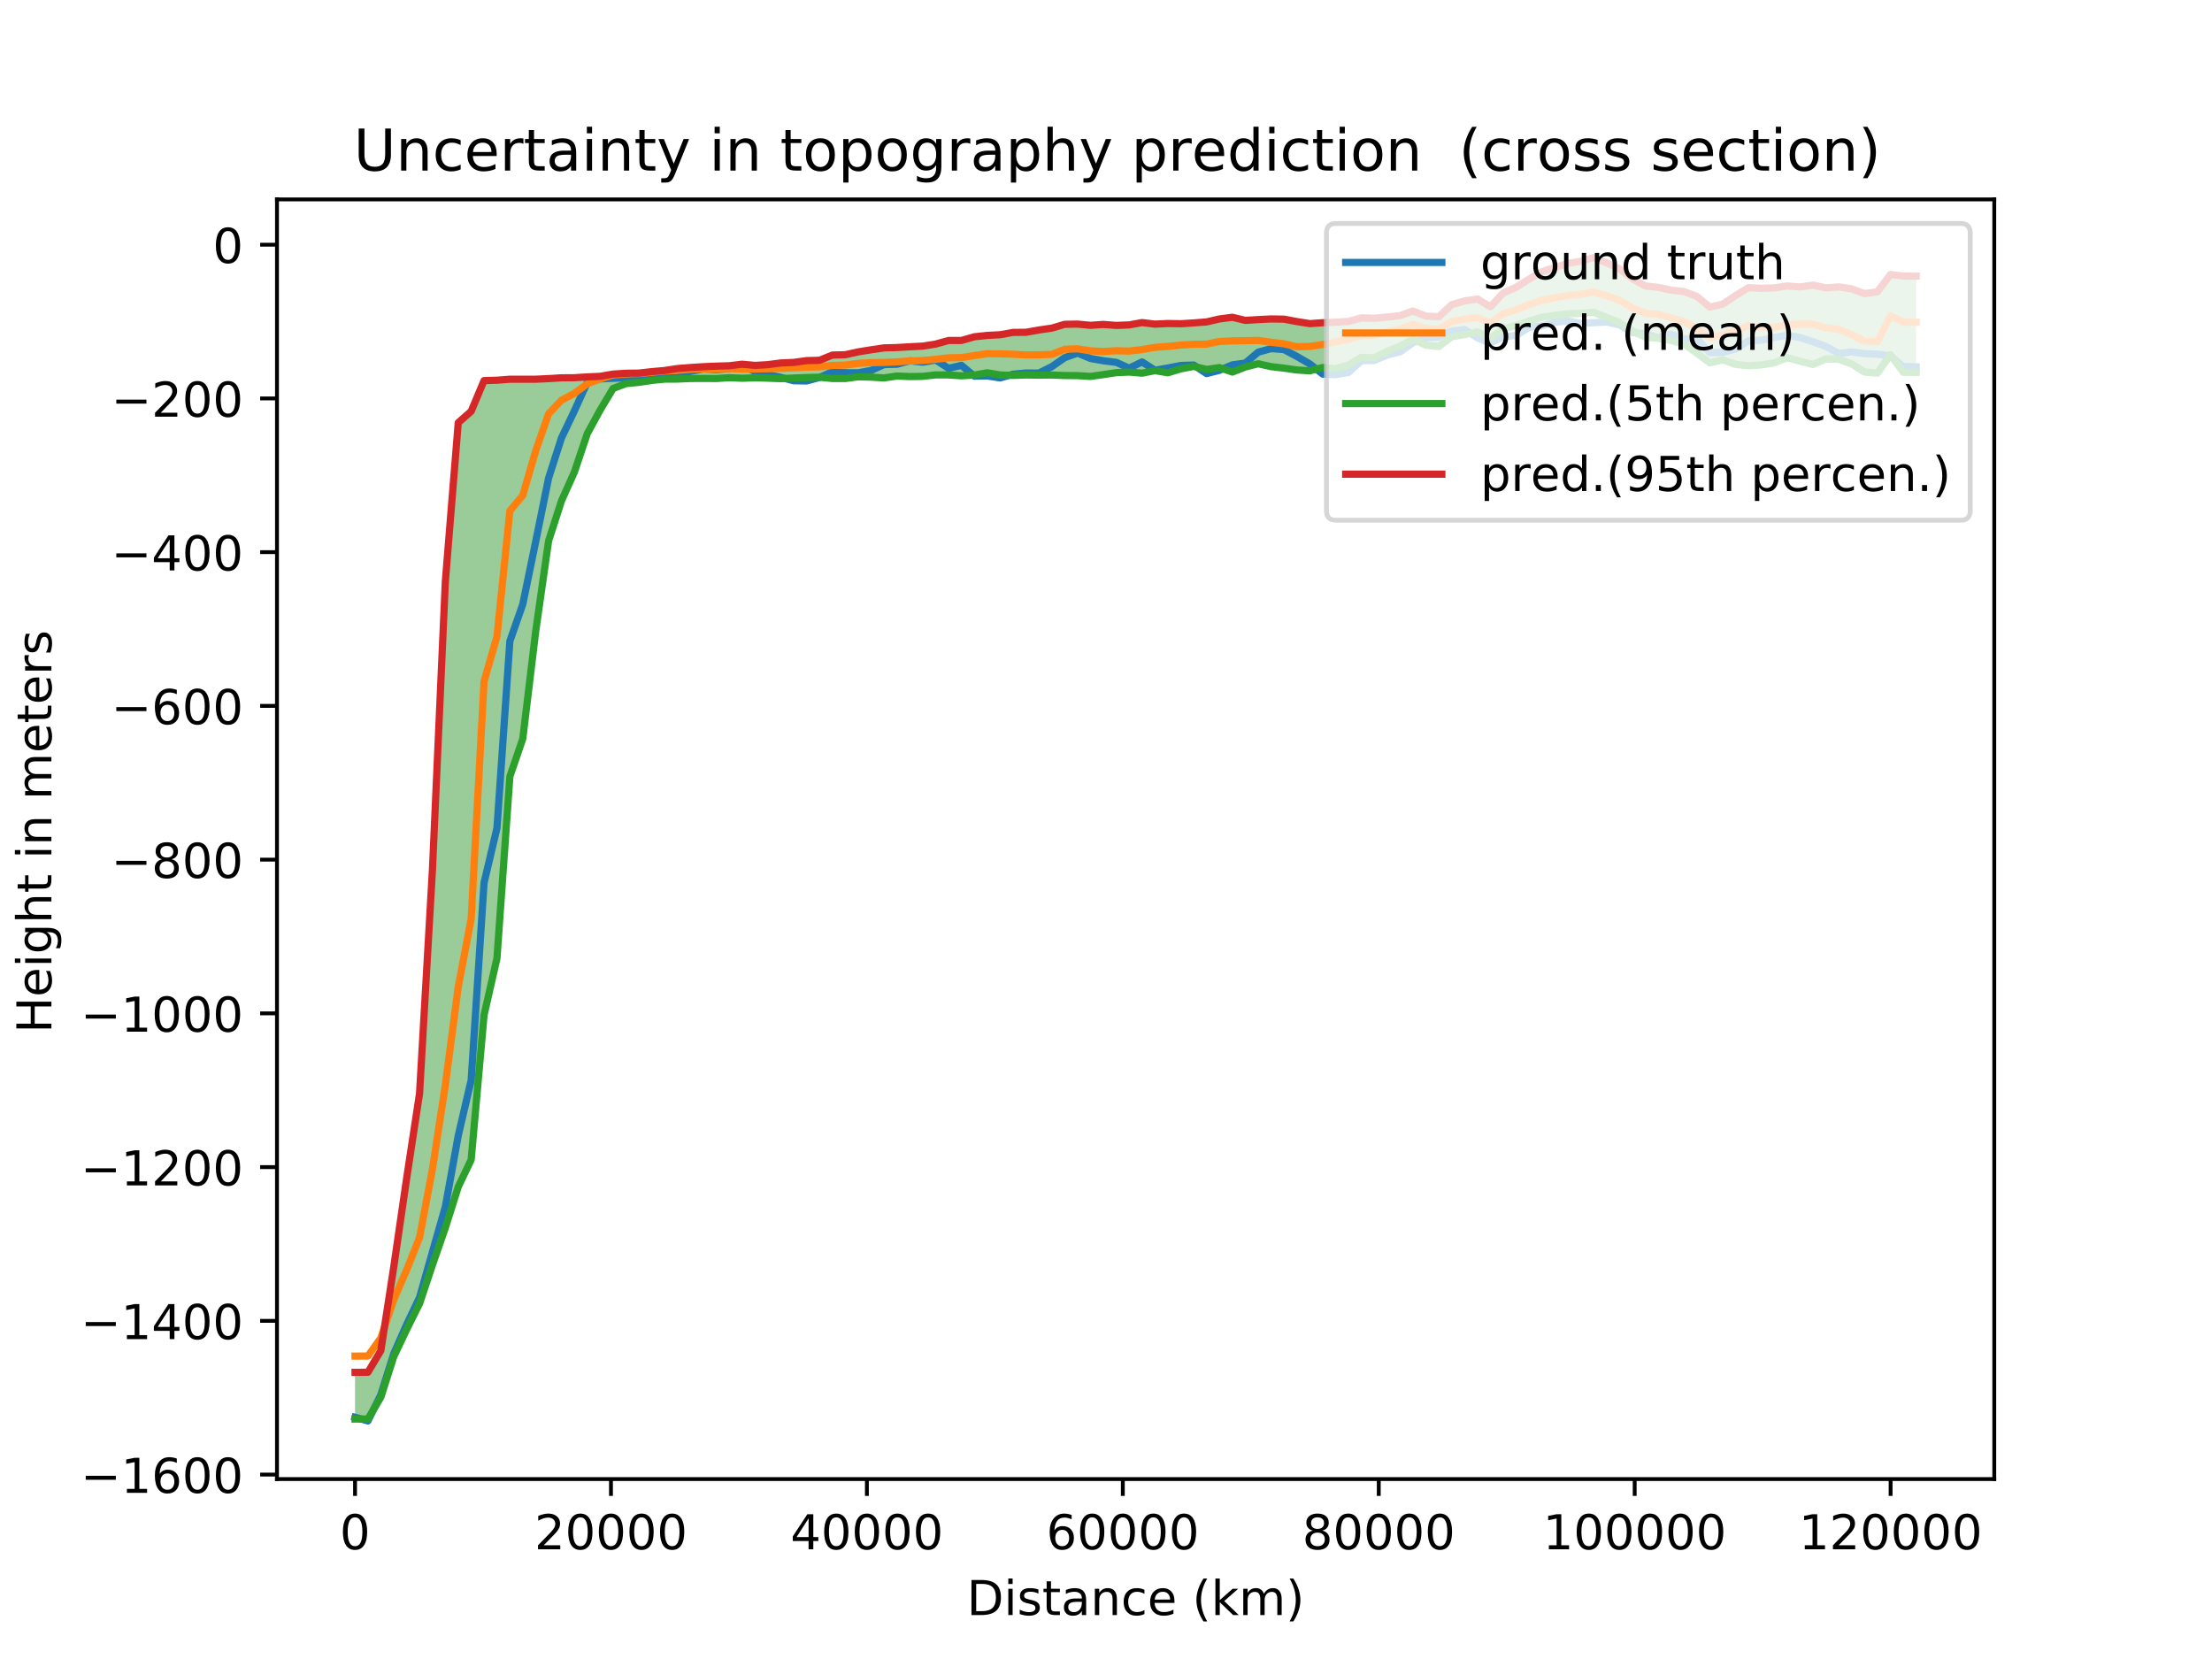 <?xml version="1.0" encoding="utf-8" standalone="no"?>
<!DOCTYPE svg PUBLIC "-//W3C//DTD SVG 1.1//EN"
  "http://www.w3.org/Graphics/SVG/1.1/DTD/svg11.dtd">
<!-- Created with matplotlib (http://matplotlib.org/) -->
<svg height="345pt" version="1.1" viewBox="0 0 460 345" width="460pt" xmlns="http://www.w3.org/2000/svg" xmlns:xlink="http://www.w3.org/1999/xlink">
 <defs>
  <style type="text/css">
*{stroke-linecap:butt;stroke-linejoin:round;}
  </style>
 </defs>
 <g id="figure_1">
  <g id="patch_1">
   <path d="M 0 345.6 
L 460.8 345.6 
L 460.8 0 
L 0 0 
z
" style="fill:#ffffff;"/>
  </g>
  <g id="axes_1">
   <g id="patch_2">
    <path d="M 57.6 307.584 
L 414.72 307.584 
L 414.72 41.472 
L 57.6 41.472 
z
" style="fill:#ffffff;"/>
   </g>
   <g id="PolyCollection_1">
    <path clip-path="url(#p3ffe3a1dcc)" d="M 73.833 285.386 
L 73.833 295.101 
L 76.516 295.085 
L 79.199 290.55 
L 81.882 282.13 
L 84.565 276.468 
L 87.248 271.09 
L 89.931 263.043 
L 92.614 255.319 
L 95.297 246.805 
L 97.981 241.181 
L 100.664 211.095 
L 103.347 199.292 
L 106.03 161.475 
L 108.713 153.635 
L 111.396 131.339 
L 114.079 112.502 
L 116.762 104.163 
L 119.445 98.169 
L 122.128 90.183 
L 124.812 85.263 
L 127.495 80.787 
L 130.178 79.773 
L 132.861 79.513 
L 135.544 79.113 
L 138.227 78.844 
L 140.91 78.829 
L 143.593 78.712 
L 146.276 78.695 
L 148.959 78.716 
L 151.642 78.545 
L 154.326 78.658 
L 157.009 78.568 
L 159.692 78.642 
L 162.375 78.745 
L 165.058 78.609 
L 167.741 78.509 
L 170.424 78.446 
L 173.107 78.717 
L 175.79 78.716 
L 178.473 78.357 
L 181.157 78.429 
L 183.84 78.594 
L 186.523 78.196 
L 189.206 78.313 
L 191.889 78.265 
L 194.572 77.965 
L 197.255 77.97 
L 199.938 78.154 
L 202.621 77.997 
L 205.304 77.523 
L 207.987 77.978 
L 210.671 78.07 
L 213.354 77.979 
L 216.037 78.013 
L 218.72 77.989 
L 221.403 78.092 
L 224.086 78.115 
L 226.769 78.278 
L 229.452 77.903 
L 232.135 77.493 
L 234.818 77.376 
L 237.502 77.601 
L 240.185 77.08 
L 242.868 77.524 
L 245.551 76.707 
L 248.234 76.2 
L 250.917 76.822 
L 253.6 76.446 
L 256.283 77.373 
L 258.966 76.321 
L 261.649 75.646 
L 264.333 76.25 
L 267.016 76.556 
L 269.699 76.943 
L 272.382 77.114 
L 275.065 76.421 
L 277.748 76.674 
L 280.431 75.922 
L 283.114 74.314 
L 285.797 74.42 
L 288.48 73.046 
L 291.163 71.998 
L 293.847 70.517 
L 296.53 71.795 
L 299.213 72.065 
L 301.896 70.035 
L 304.579 69.583 
L 307.262 69.027 
L 309.945 70.289 
L 312.628 68.436 
L 315.311 67.672 
L 317.994 66.781 
L 320.678 65.982 
L 323.361 65.586 
L 326.044 65.247 
L 328.727 65.185 
L 331.41 64.934 
L 334.093 66.018 
L 336.776 67.086 
L 339.459 68.822 
L 342.142 70.097 
L 344.825 70.343 
L 347.508 70.821 
L 350.192 71.549 
L 352.875 73.431 
L 355.558 75.464 
L 358.241 74.83 
L 360.924 75.775 
L 363.607 76.06 
L 366.29 75.889 
L 368.973 75.457 
L 371.656 74.387 
L 374.339 75.112 
L 377.023 75.79 
L 379.706 74.653 
L 382.389 74.705 
L 385.072 75.696 
L 387.755 77.374 
L 390.438 77.58 
L 393.121 73.766 
L 395.804 77.412 
L 398.487 77.428 
L 398.487 57.418 
L 398.487 57.418 
L 395.804 57.402 
L 393.121 57.078 
L 390.438 60.684 
L 387.755 61.059 
L 385.072 60.072 
L 382.389 59.657 
L 379.706 59.868 
L 377.023 59.282 
L 374.339 59.675 
L 371.656 59.468 
L 368.973 59.87 
L 366.29 59.958 
L 363.607 59.815 
L 360.924 61.463 
L 358.241 63.245 
L 355.558 63.852 
L 352.875 61.638 
L 350.192 60.631 
L 347.508 60.326 
L 344.825 59.751 
L 342.142 59.456 
L 339.459 57.956 
L 336.776 55.906 
L 334.093 54.639 
L 331.41 53.568 
L 328.727 54.324 
L 326.044 54.778 
L 323.361 55.61 
L 320.678 56.496 
L 317.994 58.038 
L 315.311 59.734 
L 312.628 60.894 
L 309.945 63.802 
L 307.262 62.179 
L 304.579 62.58 
L 301.896 63.352 
L 299.213 65.858 
L 296.53 65.733 
L 293.847 64.672 
L 291.163 65.63 
L 288.48 65.93 
L 285.797 66.182 
L 283.114 66.103 
L 280.431 66.842 
L 277.748 67.005 
L 275.065 67.114 
L 272.382 67.302 
L 269.699 66.874 
L 267.016 66.37 
L 264.333 66.329 
L 261.649 66.461 
L 258.966 66.625 
L 256.283 65.977 
L 253.6 66.327 
L 250.917 66.946 
L 248.234 67.154 
L 245.551 67.324 
L 242.868 67.274 
L 240.185 67.405 
L 237.502 67.083 
L 234.818 67.568 
L 232.135 67.674 
L 229.452 67.47 
L 226.769 67.653 
L 224.086 67.398 
L 221.403 67.444 
L 218.72 68.239 
L 216.037 68.627 
L 213.354 69.104 
L 210.671 69.126 
L 207.987 69.61 
L 205.304 69.752 
L 202.621 70.034 
L 199.938 70.804 
L 197.255 70.806 
L 194.572 71.553 
L 191.889 71.974 
L 189.206 72.116 
L 186.523 72.276 
L 183.84 72.346 
L 181.157 72.743 
L 178.473 73.174 
L 175.79 73.768 
L 173.107 73.836 
L 170.424 74.922 
L 167.741 74.992 
L 165.058 75.367 
L 162.375 75.48 
L 159.692 75.831 
L 157.009 75.989 
L 154.326 75.739 
L 151.642 76.062 
L 148.959 76.139 
L 146.276 76.254 
L 143.593 76.427 
L 140.91 76.635 
L 138.227 77.048 
L 135.544 77.286 
L 132.861 77.589 
L 130.178 77.62 
L 127.495 77.793 
L 124.812 78.255 
L 122.128 78.38 
L 119.445 78.549 
L 116.762 78.568 
L 114.079 78.734 
L 111.396 78.86 
L 108.713 78.861 
L 106.03 78.861 
L 103.347 79.069 
L 100.664 79.146 
L 97.981 85.539 
L 95.297 87.898 
L 92.614 120.926 
L 89.931 180.829 
L 87.248 227.404 
L 84.565 245.032 
L 81.882 263.471 
L 79.199 280.865 
L 76.516 285.37 
L 73.833 285.386 
z
" style="fill:#008000;fill-opacity:0.4;"/>
   </g>
   <g id="matplotlib.axis_1">
    <g id="xtick_1">
     <g id="line2d_1">
      <defs>
       <path d="M 0 0 
L 0 3.5 
" id="m12f80e3ce2" style="stroke:#000000;stroke-width:0.8;"/>
      </defs>
      <g>
       <use style="stroke:#000000;stroke-width:0.8;" x="73.833" xlink:href="#m12f80e3ce2" y="307.584"/>
      </g>
     </g>
     <g id="text_1">
      <!-- 0 -->
      <defs>
       <path d="M 31.781 66.406 
Q 24.172 66.406 20.328 58.906 
Q 16.5 51.422 16.5 36.375 
Q 16.5 21.391 20.328 13.891 
Q 24.172 6.391 31.781 6.391 
Q 39.453 6.391 43.281 13.891 
Q 47.125 21.391 47.125 36.375 
Q 47.125 51.422 43.281 58.906 
Q 39.453 66.406 31.781 66.406 
z
M 31.781 74.219 
Q 44.047 74.219 50.516 64.516 
Q 56.984 54.828 56.984 36.375 
Q 56.984 17.969 50.516 8.266 
Q 44.047 -1.422 31.781 -1.422 
Q 19.531 -1.422 13.062 8.266 
Q 6.594 17.969 6.594 36.375 
Q 6.594 54.828 13.062 64.516 
Q 19.531 74.219 31.781 74.219 
z
" id="DejaVuSans-30"/>
      </defs>
      <g transform="translate(70.651 322.182)scale(0.1 -0.1)">
       <use xlink:href="#DejaVuSans-30"/>
      </g>
     </g>
    </g>
    <g id="xtick_2">
     <g id="line2d_2">
      <g>
       <use style="stroke:#000000;stroke-width:0.8;" x="127.055" xlink:href="#m12f80e3ce2" y="307.584"/>
      </g>
     </g>
     <g id="text_2">
      <!-- 20000 -->
      <defs>
       <path d="M 19.188 8.297 
L 53.609 8.297 
L 53.609 0 
L 7.328 0 
L 7.328 8.297 
Q 12.938 14.109 22.625 23.891 
Q 32.328 33.688 34.812 36.531 
Q 39.547 41.844 41.422 45.531 
Q 43.312 49.219 43.312 52.781 
Q 43.312 58.594 39.234 62.25 
Q 35.156 65.922 28.609 65.922 
Q 23.969 65.922 18.812 64.312 
Q 13.672 62.703 7.812 59.422 
L 7.812 69.391 
Q 13.766 71.781 18.938 73 
Q 24.125 74.219 28.422 74.219 
Q 39.75 74.219 46.484 68.547 
Q 53.219 62.891 53.219 53.422 
Q 53.219 48.922 51.531 44.891 
Q 49.859 40.875 45.406 35.406 
Q 44.188 33.984 37.641 27.219 
Q 31.109 20.453 19.188 8.297 
z
" id="DejaVuSans-32"/>
      </defs>
      <g transform="translate(111.149 322.182)scale(0.1 -0.1)">
       <use xlink:href="#DejaVuSans-32"/>
       <use x="63.623" xlink:href="#DejaVuSans-30"/>
       <use x="127.246" xlink:href="#DejaVuSans-30"/>
       <use x="190.869" xlink:href="#DejaVuSans-30"/>
       <use x="254.492" xlink:href="#DejaVuSans-30"/>
      </g>
     </g>
    </g>
    <g id="xtick_3">
     <g id="line2d_3">
      <g>
       <use style="stroke:#000000;stroke-width:0.8;" x="180.277" xlink:href="#m12f80e3ce2" y="307.584"/>
      </g>
     </g>
     <g id="text_3">
      <!-- 40000 -->
      <defs>
       <path d="M 37.797 64.312 
L 12.891 25.391 
L 37.797 25.391 
z
M 35.203 72.906 
L 47.609 72.906 
L 47.609 25.391 
L 58.016 25.391 
L 58.016 17.188 
L 47.609 17.188 
L 47.609 0 
L 37.797 0 
L 37.797 17.188 
L 4.891 17.188 
L 4.891 26.703 
z
" id="DejaVuSans-34"/>
      </defs>
      <g transform="translate(164.371 322.182)scale(0.1 -0.1)">
       <use xlink:href="#DejaVuSans-34"/>
       <use x="63.623" xlink:href="#DejaVuSans-30"/>
       <use x="127.246" xlink:href="#DejaVuSans-30"/>
       <use x="190.869" xlink:href="#DejaVuSans-30"/>
       <use x="254.492" xlink:href="#DejaVuSans-30"/>
      </g>
     </g>
    </g>
    <g id="xtick_4">
     <g id="line2d_4">
      <g>
       <use style="stroke:#000000;stroke-width:0.8;" x="233.499" xlink:href="#m12f80e3ce2" y="307.584"/>
      </g>
     </g>
     <g id="text_4">
      <!-- 60000 -->
      <defs>
       <path d="M 33.016 40.375 
Q 26.375 40.375 22.484 35.828 
Q 18.609 31.297 18.609 23.391 
Q 18.609 15.531 22.484 10.953 
Q 26.375 6.391 33.016 6.391 
Q 39.656 6.391 43.531 10.953 
Q 47.406 15.531 47.406 23.391 
Q 47.406 31.297 43.531 35.828 
Q 39.656 40.375 33.016 40.375 
z
M 52.594 71.297 
L 52.594 62.312 
Q 48.875 64.062 45.094 64.984 
Q 41.312 65.922 37.594 65.922 
Q 27.828 65.922 22.672 59.328 
Q 17.531 52.734 16.797 39.406 
Q 19.672 43.656 24.016 45.922 
Q 28.375 48.188 33.594 48.188 
Q 44.578 48.188 50.953 41.516 
Q 57.328 34.859 57.328 23.391 
Q 57.328 12.156 50.688 5.359 
Q 44.047 -1.422 33.016 -1.422 
Q 20.359 -1.422 13.672 8.266 
Q 6.984 17.969 6.984 36.375 
Q 6.984 53.656 15.188 63.938 
Q 23.391 74.219 37.203 74.219 
Q 40.922 74.219 44.703 73.484 
Q 48.484 72.75 52.594 71.297 
z
" id="DejaVuSans-36"/>
      </defs>
      <g transform="translate(217.593 322.182)scale(0.1 -0.1)">
       <use xlink:href="#DejaVuSans-36"/>
       <use x="63.623" xlink:href="#DejaVuSans-30"/>
       <use x="127.246" xlink:href="#DejaVuSans-30"/>
       <use x="190.869" xlink:href="#DejaVuSans-30"/>
       <use x="254.492" xlink:href="#DejaVuSans-30"/>
      </g>
     </g>
    </g>
    <g id="xtick_5">
     <g id="line2d_5">
      <g>
       <use style="stroke:#000000;stroke-width:0.8;" x="286.721" xlink:href="#m12f80e3ce2" y="307.584"/>
      </g>
     </g>
     <g id="text_5">
      <!-- 80000 -->
      <defs>
       <path d="M 31.781 34.625 
Q 24.75 34.625 20.719 30.859 
Q 16.703 27.094 16.703 20.516 
Q 16.703 13.922 20.719 10.156 
Q 24.75 6.391 31.781 6.391 
Q 38.812 6.391 42.859 10.172 
Q 46.922 13.969 46.922 20.516 
Q 46.922 27.094 42.891 30.859 
Q 38.875 34.625 31.781 34.625 
z
M 21.922 38.812 
Q 15.578 40.375 12.031 44.719 
Q 8.5 49.078 8.5 55.328 
Q 8.5 64.062 14.719 69.141 
Q 20.953 74.219 31.781 74.219 
Q 42.672 74.219 48.875 69.141 
Q 55.078 64.062 55.078 55.328 
Q 55.078 49.078 51.531 44.719 
Q 48 40.375 41.703 38.812 
Q 48.828 37.156 52.797 32.312 
Q 56.781 27.484 56.781 20.516 
Q 56.781 9.906 50.312 4.234 
Q 43.844 -1.422 31.781 -1.422 
Q 19.734 -1.422 13.25 4.234 
Q 6.781 9.906 6.781 20.516 
Q 6.781 27.484 10.781 32.312 
Q 14.797 37.156 21.922 38.812 
z
M 18.312 54.391 
Q 18.312 48.734 21.844 45.562 
Q 25.391 42.391 31.781 42.391 
Q 38.141 42.391 41.719 45.562 
Q 45.312 48.734 45.312 54.391 
Q 45.312 60.062 41.719 63.234 
Q 38.141 66.406 31.781 66.406 
Q 25.391 66.406 21.844 63.234 
Q 18.312 60.062 18.312 54.391 
z
" id="DejaVuSans-38"/>
      </defs>
      <g transform="translate(270.815 322.182)scale(0.1 -0.1)">
       <use xlink:href="#DejaVuSans-38"/>
       <use x="63.623" xlink:href="#DejaVuSans-30"/>
       <use x="127.246" xlink:href="#DejaVuSans-30"/>
       <use x="190.869" xlink:href="#DejaVuSans-30"/>
       <use x="254.492" xlink:href="#DejaVuSans-30"/>
      </g>
     </g>
    </g>
    <g id="xtick_6">
     <g id="line2d_6">
      <g>
       <use style="stroke:#000000;stroke-width:0.8;" x="339.943" xlink:href="#m12f80e3ce2" y="307.584"/>
      </g>
     </g>
     <g id="text_6">
      <!-- 100000 -->
      <defs>
       <path d="M 12.406 8.297 
L 28.516 8.297 
L 28.516 63.922 
L 10.984 60.406 
L 10.984 69.391 
L 28.422 72.906 
L 38.281 72.906 
L 38.281 8.297 
L 54.391 8.297 
L 54.391 0 
L 12.406 0 
z
" id="DejaVuSans-31"/>
      </defs>
      <g transform="translate(320.856 322.182)scale(0.1 -0.1)">
       <use xlink:href="#DejaVuSans-31"/>
       <use x="63.623" xlink:href="#DejaVuSans-30"/>
       <use x="127.246" xlink:href="#DejaVuSans-30"/>
       <use x="190.869" xlink:href="#DejaVuSans-30"/>
       <use x="254.492" xlink:href="#DejaVuSans-30"/>
       <use x="318.115" xlink:href="#DejaVuSans-30"/>
      </g>
     </g>
    </g>
    <g id="xtick_7">
     <g id="line2d_7">
      <g>
       <use style="stroke:#000000;stroke-width:0.8;" x="393.165" xlink:href="#m12f80e3ce2" y="307.584"/>
      </g>
     </g>
     <g id="text_7">
      <!-- 120000 -->
      <g transform="translate(374.078 322.182)scale(0.1 -0.1)">
       <use xlink:href="#DejaVuSans-31"/>
       <use x="63.623" xlink:href="#DejaVuSans-32"/>
       <use x="127.246" xlink:href="#DejaVuSans-30"/>
       <use x="190.869" xlink:href="#DejaVuSans-30"/>
       <use x="254.492" xlink:href="#DejaVuSans-30"/>
       <use x="318.115" xlink:href="#DejaVuSans-30"/>
      </g>
     </g>
    </g>
    <g id="text_8">
     <!--  Distance (km)  -->
     <defs>
      <path id="DejaVuSans-20"/>
      <path d="M 19.672 64.797 
L 19.672 8.109 
L 31.594 8.109 
Q 46.688 8.109 53.688 14.938 
Q 60.688 21.781 60.688 36.531 
Q 60.688 51.172 53.688 57.984 
Q 46.688 64.797 31.594 64.797 
z
M 9.812 72.906 
L 30.078 72.906 
Q 51.266 72.906 61.172 64.094 
Q 71.094 55.281 71.094 36.531 
Q 71.094 17.672 61.125 8.828 
Q 51.172 0 30.078 0 
L 9.812 0 
z
" id="DejaVuSans-44"/>
      <path d="M 9.422 54.688 
L 18.406 54.688 
L 18.406 0 
L 9.422 0 
z
M 9.422 75.984 
L 18.406 75.984 
L 18.406 64.594 
L 9.422 64.594 
z
" id="DejaVuSans-69"/>
      <path d="M 44.281 53.078 
L 44.281 44.578 
Q 40.484 46.531 36.375 47.5 
Q 32.281 48.484 27.875 48.484 
Q 21.188 48.484 17.844 46.438 
Q 14.5 44.391 14.5 40.281 
Q 14.5 37.156 16.891 35.375 
Q 19.281 33.594 26.516 31.984 
L 29.594 31.297 
Q 39.156 29.25 43.188 25.516 
Q 47.219 21.781 47.219 15.094 
Q 47.219 7.469 41.188 3.016 
Q 35.156 -1.422 24.609 -1.422 
Q 20.219 -1.422 15.453 -0.562 
Q 10.688 0.297 5.422 2 
L 5.422 11.281 
Q 10.406 8.688 15.234 7.391 
Q 20.062 6.109 24.812 6.109 
Q 31.156 6.109 34.562 8.281 
Q 37.984 10.453 37.984 14.406 
Q 37.984 18.062 35.516 20.016 
Q 33.062 21.969 24.703 23.781 
L 21.578 24.516 
Q 13.234 26.266 9.516 29.906 
Q 5.812 33.547 5.812 39.891 
Q 5.812 47.609 11.281 51.797 
Q 16.75 56 26.812 56 
Q 31.781 56 36.172 55.266 
Q 40.578 54.547 44.281 53.078 
z
" id="DejaVuSans-73"/>
      <path d="M 18.312 70.219 
L 18.312 54.688 
L 36.812 54.688 
L 36.812 47.703 
L 18.312 47.703 
L 18.312 18.016 
Q 18.312 11.328 20.141 9.422 
Q 21.969 7.516 27.594 7.516 
L 36.812 7.516 
L 36.812 0 
L 27.594 0 
Q 17.188 0 13.234 3.875 
Q 9.281 7.766 9.281 18.016 
L 9.281 47.703 
L 2.688 47.703 
L 2.688 54.688 
L 9.281 54.688 
L 9.281 70.219 
z
" id="DejaVuSans-74"/>
      <path d="M 34.281 27.484 
Q 23.391 27.484 19.188 25 
Q 14.984 22.516 14.984 16.5 
Q 14.984 11.719 18.141 8.906 
Q 21.297 6.109 26.703 6.109 
Q 34.188 6.109 38.703 11.406 
Q 43.219 16.703 43.219 25.484 
L 43.219 27.484 
z
M 52.203 31.203 
L 52.203 0 
L 43.219 0 
L 43.219 8.297 
Q 40.141 3.328 35.547 0.953 
Q 30.953 -1.422 24.312 -1.422 
Q 15.922 -1.422 10.953 3.297 
Q 6 8.016 6 15.922 
Q 6 25.141 12.172 29.828 
Q 18.359 34.516 30.609 34.516 
L 43.219 34.516 
L 43.219 35.406 
Q 43.219 41.609 39.141 45 
Q 35.062 48.391 27.688 48.391 
Q 23 48.391 18.547 47.266 
Q 14.109 46.141 10.016 43.891 
L 10.016 52.203 
Q 14.938 54.109 19.578 55.047 
Q 24.219 56 28.609 56 
Q 40.484 56 46.344 49.844 
Q 52.203 43.703 52.203 31.203 
z
" id="DejaVuSans-61"/>
      <path d="M 54.891 33.016 
L 54.891 0 
L 45.906 0 
L 45.906 32.719 
Q 45.906 40.484 42.875 44.328 
Q 39.844 48.188 33.797 48.188 
Q 26.516 48.188 22.312 43.547 
Q 18.109 38.922 18.109 30.906 
L 18.109 0 
L 9.078 0 
L 9.078 54.688 
L 18.109 54.688 
L 18.109 46.188 
Q 21.344 51.125 25.703 53.562 
Q 30.078 56 35.797 56 
Q 45.219 56 50.047 50.172 
Q 54.891 44.344 54.891 33.016 
z
" id="DejaVuSans-6e"/>
      <path d="M 48.781 52.594 
L 48.781 44.188 
Q 44.969 46.297 41.141 47.344 
Q 37.312 48.391 33.406 48.391 
Q 24.656 48.391 19.812 42.844 
Q 14.984 37.312 14.984 27.297 
Q 14.984 17.281 19.812 11.734 
Q 24.656 6.203 33.406 6.203 
Q 37.312 6.203 41.141 7.25 
Q 44.969 8.297 48.781 10.406 
L 48.781 2.094 
Q 45.016 0.344 40.984 -0.531 
Q 36.969 -1.422 32.422 -1.422 
Q 20.062 -1.422 12.781 6.344 
Q 5.516 14.109 5.516 27.297 
Q 5.516 40.672 12.859 48.328 
Q 20.219 56 33.016 56 
Q 37.156 56 41.109 55.141 
Q 45.062 54.297 48.781 52.594 
z
" id="DejaVuSans-63"/>
      <path d="M 56.203 29.594 
L 56.203 25.203 
L 14.891 25.203 
Q 15.484 15.922 20.484 11.062 
Q 25.484 6.203 34.422 6.203 
Q 39.594 6.203 44.453 7.469 
Q 49.312 8.734 54.109 11.281 
L 54.109 2.781 
Q 49.266 0.734 44.188 -0.344 
Q 39.109 -1.422 33.891 -1.422 
Q 20.797 -1.422 13.156 6.188 
Q 5.516 13.812 5.516 26.812 
Q 5.516 40.234 12.766 48.109 
Q 20.016 56 32.328 56 
Q 43.359 56 49.781 48.891 
Q 56.203 41.797 56.203 29.594 
z
M 47.219 32.234 
Q 47.125 39.594 43.094 43.984 
Q 39.062 48.391 32.422 48.391 
Q 24.906 48.391 20.391 44.141 
Q 15.875 39.891 15.188 32.172 
z
" id="DejaVuSans-65"/>
      <path d="M 31 75.875 
Q 24.469 64.656 21.281 53.656 
Q 18.109 42.672 18.109 31.391 
Q 18.109 20.125 21.312 9.062 
Q 24.516 -2 31 -13.188 
L 23.188 -13.188 
Q 15.875 -1.703 12.234 9.375 
Q 8.594 20.453 8.594 31.391 
Q 8.594 42.281 12.203 53.312 
Q 15.828 64.359 23.188 75.875 
z
" id="DejaVuSans-28"/>
      <path d="M 9.078 75.984 
L 18.109 75.984 
L 18.109 31.109 
L 44.922 54.688 
L 56.391 54.688 
L 27.391 29.109 
L 57.625 0 
L 45.906 0 
L 18.109 26.703 
L 18.109 0 
L 9.078 0 
z
" id="DejaVuSans-6b"/>
      <path d="M 52 44.188 
Q 55.375 50.25 60.062 53.125 
Q 64.75 56 71.094 56 
Q 79.641 56 84.281 50.016 
Q 88.922 44.047 88.922 33.016 
L 88.922 0 
L 79.891 0 
L 79.891 32.719 
Q 79.891 40.578 77.094 44.375 
Q 74.312 48.188 68.609 48.188 
Q 61.625 48.188 57.562 43.547 
Q 53.516 38.922 53.516 30.906 
L 53.516 0 
L 44.484 0 
L 44.484 32.719 
Q 44.484 40.625 41.703 44.406 
Q 38.922 48.188 33.109 48.188 
Q 26.219 48.188 22.156 43.531 
Q 18.109 38.875 18.109 30.906 
L 18.109 0 
L 9.078 0 
L 9.078 54.688 
L 18.109 54.688 
L 18.109 46.188 
Q 21.188 51.219 25.484 53.609 
Q 29.781 56 35.688 56 
Q 41.656 56 45.828 52.969 
Q 50 49.953 52 44.188 
z
" id="DejaVuSans-6d"/>
      <path d="M 8.016 75.875 
L 15.828 75.875 
Q 23.141 64.359 26.781 53.312 
Q 30.422 42.281 30.422 31.391 
Q 30.422 20.453 26.781 9.375 
Q 23.141 -1.703 15.828 -13.188 
L 8.016 -13.188 
Q 14.5 -2 17.703 9.062 
Q 20.906 20.125 20.906 31.391 
Q 20.906 42.672 17.703 53.656 
Q 14.5 64.656 8.016 75.875 
z
" id="DejaVuSans-29"/>
     </defs>
     <g transform="translate(197.863 335.861)scale(0.1 -0.1)">
      <use xlink:href="#DejaVuSans-20"/>
      <use x="31.787" xlink:href="#DejaVuSans-44"/>
      <use x="108.789" xlink:href="#DejaVuSans-69"/>
      <use x="136.572" xlink:href="#DejaVuSans-73"/>
      <use x="188.672" xlink:href="#DejaVuSans-74"/>
      <use x="227.881" xlink:href="#DejaVuSans-61"/>
      <use x="289.16" xlink:href="#DejaVuSans-6e"/>
      <use x="352.539" xlink:href="#DejaVuSans-63"/>
      <use x="407.52" xlink:href="#DejaVuSans-65"/>
      <use x="469.043" xlink:href="#DejaVuSans-20"/>
      <use x="500.83" xlink:href="#DejaVuSans-28"/>
      <use x="539.844" xlink:href="#DejaVuSans-6b"/>
      <use x="597.754" xlink:href="#DejaVuSans-6d"/>
      <use x="695.166" xlink:href="#DejaVuSans-29"/>
      <use x="734.18" xlink:href="#DejaVuSans-20"/>
     </g>
    </g>
   </g>
   <g id="matplotlib.axis_2">
    <g id="ytick_1">
     <g id="line2d_8">
      <defs>
       <path d="M 0 0 
L -3.5 0 
" id="m146ae1c240" style="stroke:#000000;stroke-width:0.8;"/>
      </defs>
      <g>
       <use style="stroke:#000000;stroke-width:0.8;" x="57.6" xlink:href="#m146ae1c240" y="306.651"/>
      </g>
     </g>
     <g id="text_9">
      <!-- −1600 -->
      <defs>
       <path d="M 10.594 35.5 
L 73.188 35.5 
L 73.188 27.203 
L 10.594 27.203 
z
" id="DejaVuSans-2212"/>
      </defs>
      <g transform="translate(16.77 310.45)scale(0.1 -0.1)">
       <use xlink:href="#DejaVuSans-2212"/>
       <use x="83.789" xlink:href="#DejaVuSans-31"/>
       <use x="147.412" xlink:href="#DejaVuSans-36"/>
       <use x="211.035" xlink:href="#DejaVuSans-30"/>
       <use x="274.658" xlink:href="#DejaVuSans-30"/>
      </g>
     </g>
    </g>
    <g id="ytick_2">
     <g id="line2d_9">
      <g>
       <use style="stroke:#000000;stroke-width:0.8;" x="57.6" xlink:href="#m146ae1c240" y="274.68"/>
      </g>
     </g>
     <g id="text_10">
      <!-- −1400 -->
      <g transform="translate(16.77 278.479)scale(0.1 -0.1)">
       <use xlink:href="#DejaVuSans-2212"/>
       <use x="83.789" xlink:href="#DejaVuSans-31"/>
       <use x="147.412" xlink:href="#DejaVuSans-34"/>
       <use x="211.035" xlink:href="#DejaVuSans-30"/>
       <use x="274.658" xlink:href="#DejaVuSans-30"/>
      </g>
     </g>
    </g>
    <g id="ytick_3">
     <g id="line2d_10">
      <g>
       <use style="stroke:#000000;stroke-width:0.8;" x="57.6" xlink:href="#m146ae1c240" y="242.709"/>
      </g>
     </g>
     <g id="text_11">
      <!-- −1200 -->
      <g transform="translate(16.77 246.508)scale(0.1 -0.1)">
       <use xlink:href="#DejaVuSans-2212"/>
       <use x="83.789" xlink:href="#DejaVuSans-31"/>
       <use x="147.412" xlink:href="#DejaVuSans-32"/>
       <use x="211.035" xlink:href="#DejaVuSans-30"/>
       <use x="274.658" xlink:href="#DejaVuSans-30"/>
      </g>
     </g>
    </g>
    <g id="ytick_4">
     <g id="line2d_11">
      <g>
       <use style="stroke:#000000;stroke-width:0.8;" x="57.6" xlink:href="#m146ae1c240" y="210.738"/>
      </g>
     </g>
     <g id="text_12">
      <!-- −1000 -->
      <g transform="translate(16.77 214.538)scale(0.1 -0.1)">
       <use xlink:href="#DejaVuSans-2212"/>
       <use x="83.789" xlink:href="#DejaVuSans-31"/>
       <use x="147.412" xlink:href="#DejaVuSans-30"/>
       <use x="211.035" xlink:href="#DejaVuSans-30"/>
       <use x="274.658" xlink:href="#DejaVuSans-30"/>
      </g>
     </g>
    </g>
    <g id="ytick_5">
     <g id="line2d_12">
      <g>
       <use style="stroke:#000000;stroke-width:0.8;" x="57.6" xlink:href="#m146ae1c240" y="178.768"/>
      </g>
     </g>
     <g id="text_13">
      <!-- −800 -->
      <g transform="translate(23.133 182.567)scale(0.1 -0.1)">
       <use xlink:href="#DejaVuSans-2212"/>
       <use x="83.789" xlink:href="#DejaVuSans-38"/>
       <use x="147.412" xlink:href="#DejaVuSans-30"/>
       <use x="211.035" xlink:href="#DejaVuSans-30"/>
      </g>
     </g>
    </g>
    <g id="ytick_6">
     <g id="line2d_13">
      <g>
       <use style="stroke:#000000;stroke-width:0.8;" x="57.6" xlink:href="#m146ae1c240" y="146.797"/>
      </g>
     </g>
     <g id="text_14">
      <!-- −600 -->
      <g transform="translate(23.133 150.596)scale(0.1 -0.1)">
       <use xlink:href="#DejaVuSans-2212"/>
       <use x="83.789" xlink:href="#DejaVuSans-36"/>
       <use x="147.412" xlink:href="#DejaVuSans-30"/>
       <use x="211.035" xlink:href="#DejaVuSans-30"/>
      </g>
     </g>
    </g>
    <g id="ytick_7">
     <g id="line2d_14">
      <g>
       <use style="stroke:#000000;stroke-width:0.8;" x="57.6" xlink:href="#m146ae1c240" y="114.826"/>
      </g>
     </g>
     <g id="text_15">
      <!-- −400 -->
      <g transform="translate(23.133 118.625)scale(0.1 -0.1)">
       <use xlink:href="#DejaVuSans-2212"/>
       <use x="83.789" xlink:href="#DejaVuSans-34"/>
       <use x="147.412" xlink:href="#DejaVuSans-30"/>
       <use x="211.035" xlink:href="#DejaVuSans-30"/>
      </g>
     </g>
    </g>
    <g id="ytick_8">
     <g id="line2d_15">
      <g>
       <use style="stroke:#000000;stroke-width:0.8;" x="57.6" xlink:href="#m146ae1c240" y="82.855"/>
      </g>
     </g>
     <g id="text_16">
      <!-- −200 -->
      <g transform="translate(23.133 86.655)scale(0.1 -0.1)">
       <use xlink:href="#DejaVuSans-2212"/>
       <use x="83.789" xlink:href="#DejaVuSans-32"/>
       <use x="147.412" xlink:href="#DejaVuSans-30"/>
       <use x="211.035" xlink:href="#DejaVuSans-30"/>
      </g>
     </g>
    </g>
    <g id="ytick_9">
     <g id="line2d_16">
      <g>
       <use style="stroke:#000000;stroke-width:0.8;" x="57.6" xlink:href="#m146ae1c240" y="50.885"/>
      </g>
     </g>
     <g id="text_17">
      <!-- 0 -->
      <g transform="translate(44.237 54.684)scale(0.1 -0.1)">
       <use xlink:href="#DejaVuSans-30"/>
      </g>
     </g>
    </g>
    <g id="text_18">
     <!--  Height in meters -->
     <defs>
      <path d="M 9.812 72.906 
L 19.672 72.906 
L 19.672 43.016 
L 55.516 43.016 
L 55.516 72.906 
L 65.375 72.906 
L 65.375 0 
L 55.516 0 
L 55.516 34.719 
L 19.672 34.719 
L 19.672 0 
L 9.812 0 
z
" id="DejaVuSans-48"/>
      <path d="M 45.406 27.984 
Q 45.406 37.75 41.375 43.109 
Q 37.359 48.484 30.078 48.484 
Q 22.859 48.484 18.828 43.109 
Q 14.797 37.75 14.797 27.984 
Q 14.797 18.266 18.828 12.891 
Q 22.859 7.516 30.078 7.516 
Q 37.359 7.516 41.375 12.891 
Q 45.406 18.266 45.406 27.984 
z
M 54.391 6.781 
Q 54.391 -7.172 48.188 -13.984 
Q 42 -20.797 29.203 -20.797 
Q 24.469 -20.797 20.266 -20.094 
Q 16.062 -19.391 12.109 -17.922 
L 12.109 -9.188 
Q 16.062 -11.328 19.922 -12.344 
Q 23.781 -13.375 27.781 -13.375 
Q 36.625 -13.375 41.016 -8.766 
Q 45.406 -4.156 45.406 5.172 
L 45.406 9.625 
Q 42.625 4.781 38.281 2.391 
Q 33.938 0 27.875 0 
Q 17.828 0 11.672 7.656 
Q 5.516 15.328 5.516 27.984 
Q 5.516 40.672 11.672 48.328 
Q 17.828 56 27.875 56 
Q 33.938 56 38.281 53.609 
Q 42.625 51.219 45.406 46.391 
L 45.406 54.688 
L 54.391 54.688 
z
" id="DejaVuSans-67"/>
      <path d="M 54.891 33.016 
L 54.891 0 
L 45.906 0 
L 45.906 32.719 
Q 45.906 40.484 42.875 44.328 
Q 39.844 48.188 33.797 48.188 
Q 26.516 48.188 22.312 43.547 
Q 18.109 38.922 18.109 30.906 
L 18.109 0 
L 9.078 0 
L 9.078 75.984 
L 18.109 75.984 
L 18.109 46.188 
Q 21.344 51.125 25.703 53.562 
Q 30.078 56 35.797 56 
Q 45.219 56 50.047 50.172 
Q 54.891 44.344 54.891 33.016 
z
" id="DejaVuSans-68"/>
      <path d="M 41.109 46.297 
Q 39.594 47.172 37.812 47.578 
Q 36.031 48 33.891 48 
Q 26.266 48 22.188 43.047 
Q 18.109 38.094 18.109 28.812 
L 18.109 0 
L 9.078 0 
L 9.078 54.688 
L 18.109 54.688 
L 18.109 46.188 
Q 20.953 51.172 25.484 53.578 
Q 30.031 56 36.531 56 
Q 37.453 56 38.578 55.875 
Q 39.703 55.766 41.062 55.516 
z
" id="DejaVuSans-72"/>
     </defs>
     <g transform="translate(10.691 218.026)rotate(-90)scale(0.1 -0.1)">
      <use xlink:href="#DejaVuSans-20"/>
      <use x="31.787" xlink:href="#DejaVuSans-48"/>
      <use x="106.982" xlink:href="#DejaVuSans-65"/>
      <use x="168.506" xlink:href="#DejaVuSans-69"/>
      <use x="196.289" xlink:href="#DejaVuSans-67"/>
      <use x="259.766" xlink:href="#DejaVuSans-68"/>
      <use x="323.145" xlink:href="#DejaVuSans-74"/>
      <use x="362.354" xlink:href="#DejaVuSans-20"/>
      <use x="394.141" xlink:href="#DejaVuSans-69"/>
      <use x="421.924" xlink:href="#DejaVuSans-6e"/>
      <use x="485.303" xlink:href="#DejaVuSans-20"/>
      <use x="517.09" xlink:href="#DejaVuSans-6d"/>
      <use x="614.502" xlink:href="#DejaVuSans-65"/>
      <use x="676.025" xlink:href="#DejaVuSans-74"/>
      <use x="715.234" xlink:href="#DejaVuSans-65"/>
      <use x="776.758" xlink:href="#DejaVuSans-72"/>
      <use x="817.871" xlink:href="#DejaVuSans-73"/>
     </g>
    </g>
   </g>
   <g id="line2d_17">
    <path clip-path="url(#p3ffe3a1dcc)" d="M 73.833 294.741 
L 76.516 295.488 
L 79.199 290.062 
L 81.882 281.531 
L 84.565 275.462 
L 87.248 269.823 
L 89.931 260.349 
L 92.614 250.939 
L 95.297 236.156 
L 97.981 224.637 
L 100.664 183.581 
L 103.347 172.216 
L 106.03 133.342 
L 108.713 125.66 
L 111.396 112.644 
L 114.079 99.434 
L 116.762 91.08 
L 119.445 85.435 
L 122.128 79.534 
L 124.812 78.795 
L 127.495 78.668 
L 130.178 78.559 
L 132.861 78.604 
L 135.544 78.91 
L 138.227 78.245 
L 140.91 78.242 
L 143.593 77.224 
L 146.276 76.723 
L 148.959 76.866 
L 151.642 76.654 
L 154.326 75.912 
L 157.009 77.28 
L 159.692 77.887 
L 162.375 78.478 
L 165.058 79.181 
L 167.741 79.219 
L 170.424 78.503 
L 173.107 77.296 
L 175.79 77.506 
L 178.473 77.523 
L 181.157 77.034 
L 183.84 75.811 
L 186.523 75.756 
L 189.206 75.031 
L 191.889 75.325 
L 194.572 74.853 
L 197.255 76.597 
L 199.938 75.977 
L 202.621 78.222 
L 205.304 78.178 
L 207.987 78.593 
L 210.671 77.818 
L 213.354 77.57 
L 216.037 77.592 
L 218.72 76.252 
L 221.403 74.388 
L 224.086 73.423 
L 226.769 74.543 
L 229.452 75.024 
L 232.135 75.355 
L 234.818 76.561 
L 237.502 75.27 
L 240.185 76.995 
L 242.868 76.528 
L 245.551 76.003 
L 248.234 75.913 
L 250.917 77.689 
L 253.6 77.008 
L 256.283 75.874 
L 258.966 75.511 
L 261.649 73.231 
L 264.333 72.493 
L 267.016 72.699 
L 269.699 74.128 
L 272.382 75.68 
L 275.065 77.797 
L 277.748 77.906 
L 280.431 77.459 
L 283.114 75.002 
L 285.797 74.968 
L 288.48 73.831 
L 291.163 73.163 
L 293.847 71.265 
L 296.53 70.24 
L 299.213 70.082 
L 301.896 68.839 
L 304.579 68.527 
L 307.262 70.271 
L 309.945 71.345 
L 312.628 70.007 
L 315.311 69.758 
L 317.994 68.075 
L 320.678 67.743 
L 323.361 67.019 
L 326.044 66.742 
L 328.727 67.274 
L 331.41 67.097 
L 334.093 66.963 
L 336.776 67.552 
L 339.459 69.166 
L 342.142 69.431 
L 344.825 70.223 
L 347.508 69.478 
L 350.192 70.492 
L 352.875 70.352 
L 355.558 73.341 
L 358.241 73.276 
L 360.924 72.571 
L 363.607 70.885 
L 366.29 70.745 
L 368.973 70.167 
L 371.656 69.703 
L 374.339 70.195 
L 377.023 71.064 
L 379.706 72.046 
L 382.389 73.507 
L 385.072 73.18 
L 387.755 73.534 
L 390.438 73.655 
L 393.121 74.007 
L 395.804 76.24 
L 398.487 76.277 
" style="fill:none;stroke:#1f77b4;stroke-linecap:square;stroke-width:1.5;"/>
   </g>
   <g id="line2d_18">
    <path clip-path="url(#p3ffe3a1dcc)" d="M 73.833 282.01 
L 76.516 281.994 
L 79.199 278.249 
L 81.882 270.282 
L 84.565 264.089 
L 87.248 257.347 
L 89.931 243.131 
L 92.614 225.616 
L 95.297 205.224 
L 97.981 191.066 
L 100.664 141.717 
L 103.347 132.349 
L 106.03 106.24 
L 108.713 103.023 
L 111.396 93.774 
L 114.079 86.053 
L 116.762 83.217 
L 119.445 81.809 
L 122.128 79.81 
L 124.812 78.8 
L 127.495 77.963 
L 130.178 77.756 
L 132.861 77.67 
L 135.544 77.414 
L 138.227 77.16 
L 140.91 77.019 
L 143.593 76.781 
L 146.276 76.716 
L 148.959 76.715 
L 151.642 76.66 
L 154.326 76.753 
L 157.009 76.738 
L 159.692 76.683 
L 162.375 76.589 
L 165.058 76.489 
L 167.741 76.361 
L 170.424 76.282 
L 173.107 75.987 
L 175.79 75.919 
L 178.473 75.567 
L 181.157 75.414 
L 183.84 75.372 
L 186.523 75.246 
L 189.206 75.067 
L 191.889 74.964 
L 194.572 74.714 
L 197.255 74.415 
L 199.938 74.363 
L 202.621 73.933 
L 205.304 73.542 
L 207.987 73.581 
L 210.671 73.663 
L 213.354 73.807 
L 216.037 73.789 
L 218.72 73.698 
L 221.403 72.641 
L 224.086 72.535 
L 226.769 72.96 
L 229.452 73.104 
L 232.135 72.943 
L 234.818 73.009 
L 237.502 72.696 
L 240.185 72.232 
L 242.868 72.039 
L 245.551 71.757 
L 248.234 71.596 
L 250.917 71.563 
L 253.6 71.016 
L 256.283 70.886 
L 258.966 70.849 
L 261.649 70.802 
L 264.333 71.167 
L 267.016 71.493 
L 269.699 72.104 
L 272.382 72.035 
L 275.065 71.648 
L 277.748 71.081 
L 280.431 70.552 
L 283.114 69.78 
L 285.797 69.694 
L 288.48 68.979 
L 291.163 68.436 
L 293.847 67.424 
L 296.53 68.334 
L 299.213 68.507 
L 301.896 66.836 
L 304.579 66.35 
L 307.262 66.065 
L 309.945 67.131 
L 312.628 65.223 
L 315.311 64.429 
L 317.994 63.356 
L 320.678 62.438 
L 323.361 61.928 
L 326.044 61.463 
L 328.727 61.205 
L 331.41 60.707 
L 334.093 61.519 
L 336.776 62.466 
L 339.459 64.001 
L 342.142 65.137 
L 344.825 65.364 
L 347.508 66.06 
L 350.192 66.874 
L 352.875 68.279 
L 355.558 70.252 
L 358.241 69.652 
L 360.924 68.747 
L 363.607 67.707 
L 366.29 68.109 
L 368.973 68.083 
L 371.656 67.534 
L 374.339 67.405 
L 377.023 67.416 
L 379.706 68.178 
L 382.389 68.478 
L 385.072 69.59 
L 387.755 70.955 
L 390.438 71.067 
L 393.121 65.666 
L 395.804 67.005 
L 398.487 67.02 
" style="fill:none;stroke:#ff7f0e;stroke-linecap:square;stroke-width:1.5;"/>
   </g>
   <g id="line2d_19">
    <path clip-path="url(#p3ffe3a1dcc)" d="M 73.833 295.101 
L 76.516 295.085 
L 79.199 290.55 
L 81.882 282.13 
L 84.565 276.468 
L 87.248 271.09 
L 89.931 263.043 
L 92.614 255.319 
L 95.297 246.805 
L 97.981 241.181 
L 100.664 211.095 
L 103.347 199.292 
L 106.03 161.475 
L 108.713 153.635 
L 111.396 131.339 
L 114.079 112.502 
L 116.762 104.163 
L 119.445 98.169 
L 122.128 90.183 
L 124.812 85.263 
L 127.495 80.787 
L 130.178 79.773 
L 132.861 79.513 
L 135.544 79.113 
L 138.227 78.844 
L 140.91 78.829 
L 143.593 78.712 
L 146.276 78.695 
L 148.959 78.716 
L 151.642 78.545 
L 154.326 78.658 
L 157.009 78.568 
L 159.692 78.642 
L 162.375 78.745 
L 165.058 78.609 
L 167.741 78.509 
L 170.424 78.446 
L 173.107 78.717 
L 175.79 78.716 
L 178.473 78.357 
L 181.157 78.429 
L 183.84 78.594 
L 186.523 78.196 
L 189.206 78.313 
L 191.889 78.265 
L 194.572 77.965 
L 197.255 77.97 
L 199.938 78.154 
L 202.621 77.997 
L 205.304 77.523 
L 207.987 77.978 
L 210.671 78.07 
L 213.354 77.979 
L 216.037 78.013 
L 218.72 77.989 
L 221.403 78.092 
L 224.086 78.115 
L 226.769 78.278 
L 229.452 77.903 
L 232.135 77.493 
L 234.818 77.376 
L 237.502 77.601 
L 240.185 77.08 
L 242.868 77.524 
L 245.551 76.707 
L 248.234 76.2 
L 250.917 76.822 
L 253.6 76.446 
L 256.283 77.373 
L 258.966 76.321 
L 261.649 75.646 
L 264.333 76.25 
L 267.016 76.556 
L 269.699 76.943 
L 272.382 77.114 
L 275.065 76.421 
L 277.748 76.674 
L 280.431 75.922 
L 283.114 74.314 
L 285.797 74.42 
L 288.48 73.046 
L 291.163 71.998 
L 293.847 70.517 
L 296.53 71.795 
L 299.213 72.065 
L 301.896 70.035 
L 304.579 69.583 
L 307.262 69.027 
L 309.945 70.289 
L 312.628 68.436 
L 315.311 67.672 
L 317.994 66.781 
L 320.678 65.982 
L 323.361 65.586 
L 326.044 65.247 
L 328.727 65.185 
L 331.41 64.934 
L 334.093 66.018 
L 336.776 67.086 
L 339.459 68.822 
L 342.142 70.097 
L 344.825 70.343 
L 347.508 70.821 
L 350.192 71.549 
L 352.875 73.431 
L 355.558 75.464 
L 358.241 74.83 
L 360.924 75.775 
L 363.607 76.06 
L 366.29 75.889 
L 368.973 75.457 
L 371.656 74.387 
L 374.339 75.112 
L 377.023 75.79 
L 379.706 74.653 
L 382.389 74.705 
L 385.072 75.696 
L 387.755 77.374 
L 390.438 77.58 
L 393.121 73.766 
L 395.804 77.412 
L 398.487 77.428 
" style="fill:none;stroke:#2ca02c;stroke-linecap:square;stroke-width:1.5;"/>
   </g>
   <g id="line2d_20">
    <path clip-path="url(#p3ffe3a1dcc)" d="M 73.833 285.386 
L 76.516 285.37 
L 79.199 280.865 
L 81.882 263.471 
L 84.565 245.032 
L 87.248 227.404 
L 89.931 180.829 
L 92.614 120.926 
L 95.297 87.898 
L 97.981 85.539 
L 100.664 79.146 
L 103.347 79.069 
L 106.03 78.861 
L 108.713 78.861 
L 111.396 78.86 
L 114.079 78.734 
L 116.762 78.568 
L 119.445 78.549 
L 122.128 78.38 
L 124.812 78.255 
L 127.495 77.793 
L 130.178 77.62 
L 132.861 77.589 
L 135.544 77.286 
L 138.227 77.048 
L 140.91 76.635 
L 143.593 76.427 
L 146.276 76.254 
L 148.959 76.139 
L 151.642 76.062 
L 154.326 75.739 
L 157.009 75.989 
L 159.692 75.831 
L 162.375 75.48 
L 165.058 75.367 
L 167.741 74.992 
L 170.424 74.922 
L 173.107 73.836 
L 175.79 73.768 
L 178.473 73.174 
L 181.157 72.743 
L 183.84 72.346 
L 186.523 72.276 
L 189.206 72.116 
L 191.889 71.974 
L 194.572 71.553 
L 197.255 70.806 
L 199.938 70.804 
L 202.621 70.034 
L 205.304 69.752 
L 207.987 69.61 
L 210.671 69.126 
L 213.354 69.104 
L 216.037 68.627 
L 218.72 68.239 
L 221.403 67.444 
L 224.086 67.398 
L 226.769 67.653 
L 229.452 67.47 
L 232.135 67.674 
L 234.818 67.568 
L 237.502 67.083 
L 240.185 67.405 
L 242.868 67.274 
L 245.551 67.324 
L 248.234 67.154 
L 250.917 66.946 
L 253.6 66.327 
L 256.283 65.977 
L 258.966 66.625 
L 261.649 66.461 
L 264.333 66.329 
L 267.016 66.37 
L 269.699 66.874 
L 272.382 67.302 
L 275.065 67.114 
L 277.748 67.005 
L 280.431 66.842 
L 283.114 66.103 
L 285.797 66.182 
L 288.48 65.93 
L 291.163 65.63 
L 293.847 64.672 
L 296.53 65.733 
L 299.213 65.858 
L 301.896 63.352 
L 304.579 62.58 
L 307.262 62.179 
L 309.945 63.802 
L 312.628 60.894 
L 315.311 59.734 
L 317.994 58.038 
L 320.678 56.496 
L 323.361 55.61 
L 326.044 54.778 
L 328.727 54.324 
L 331.41 53.568 
L 334.093 54.639 
L 336.776 55.906 
L 339.459 57.956 
L 342.142 59.456 
L 344.825 59.751 
L 347.508 60.326 
L 350.192 60.631 
L 352.875 61.638 
L 355.558 63.852 
L 358.241 63.245 
L 360.924 61.463 
L 363.607 59.815 
L 366.29 59.958 
L 368.973 59.87 
L 371.656 59.468 
L 374.339 59.675 
L 377.023 59.282 
L 379.706 59.868 
L 382.389 59.657 
L 385.072 60.072 
L 387.755 61.059 
L 390.438 60.684 
L 393.121 57.078 
L 395.804 57.402 
L 398.487 57.418 
" style="fill:none;stroke:#d62728;stroke-linecap:square;stroke-width:1.5;"/>
   </g>
   <g id="patch_3">
    <path d="M 57.6 307.584 
L 57.6 41.472 
" style="fill:none;stroke:#000000;stroke-linecap:square;stroke-linejoin:miter;stroke-width:0.8;"/>
   </g>
   <g id="patch_4">
    <path d="M 414.72 307.584 
L 414.72 41.472 
" style="fill:none;stroke:#000000;stroke-linecap:square;stroke-linejoin:miter;stroke-width:0.8;"/>
   </g>
   <g id="patch_5">
    <path d="M 57.6 307.584 
L 414.72 307.584 
" style="fill:none;stroke:#000000;stroke-linecap:square;stroke-linejoin:miter;stroke-width:0.8;"/>
   </g>
   <g id="patch_6">
    <path d="M 57.6 41.472 
L 414.72 41.472 
" style="fill:none;stroke:#000000;stroke-linecap:square;stroke-linejoin:miter;stroke-width:0.8;"/>
   </g>
   <g id="text_19">
    <!-- Uncertainty in topography prediction  (cross section)   -->
    <defs>
     <path d="M 8.688 72.906 
L 18.609 72.906 
L 18.609 28.609 
Q 18.609 16.891 22.844 11.734 
Q 27.094 6.594 36.625 6.594 
Q 46.094 6.594 50.344 11.734 
Q 54.594 16.891 54.594 28.609 
L 54.594 72.906 
L 64.5 72.906 
L 64.5 27.391 
Q 64.5 13.141 57.438 5.859 
Q 50.391 -1.422 36.625 -1.422 
Q 22.797 -1.422 15.734 5.859 
Q 8.688 13.141 8.688 27.391 
z
" id="DejaVuSans-55"/>
     <path d="M 32.172 -5.078 
Q 28.375 -14.844 24.75 -17.812 
Q 21.141 -20.797 15.094 -20.797 
L 7.906 -20.797 
L 7.906 -13.281 
L 13.188 -13.281 
Q 16.891 -13.281 18.938 -11.516 
Q 21 -9.766 23.484 -3.219 
L 25.094 0.875 
L 2.984 54.688 
L 12.5 54.688 
L 29.594 11.922 
L 46.688 54.688 
L 56.203 54.688 
z
" id="DejaVuSans-79"/>
     <path d="M 30.609 48.391 
Q 23.391 48.391 19.188 42.75 
Q 14.984 37.109 14.984 27.297 
Q 14.984 17.484 19.156 11.844 
Q 23.344 6.203 30.609 6.203 
Q 37.797 6.203 41.984 11.859 
Q 46.188 17.531 46.188 27.297 
Q 46.188 37.016 41.984 42.703 
Q 37.797 48.391 30.609 48.391 
z
M 30.609 56 
Q 42.328 56 49.016 48.375 
Q 55.719 40.766 55.719 27.297 
Q 55.719 13.875 49.016 6.219 
Q 42.328 -1.422 30.609 -1.422 
Q 18.844 -1.422 12.172 6.219 
Q 5.516 13.875 5.516 27.297 
Q 5.516 40.766 12.172 48.375 
Q 18.844 56 30.609 56 
z
" id="DejaVuSans-6f"/>
     <path d="M 18.109 8.203 
L 18.109 -20.797 
L 9.078 -20.797 
L 9.078 54.688 
L 18.109 54.688 
L 18.109 46.391 
Q 20.953 51.266 25.266 53.625 
Q 29.594 56 35.594 56 
Q 45.562 56 51.781 48.094 
Q 58.016 40.188 58.016 27.297 
Q 58.016 14.406 51.781 6.484 
Q 45.562 -1.422 35.594 -1.422 
Q 29.594 -1.422 25.266 0.953 
Q 20.953 3.328 18.109 8.203 
z
M 48.688 27.297 
Q 48.688 37.203 44.609 42.844 
Q 40.531 48.484 33.406 48.484 
Q 26.266 48.484 22.188 42.844 
Q 18.109 37.203 18.109 27.297 
Q 18.109 17.391 22.188 11.75 
Q 26.266 6.109 33.406 6.109 
Q 40.531 6.109 44.609 11.75 
Q 48.688 17.391 48.688 27.297 
z
" id="DejaVuSans-70"/>
     <path d="M 45.406 46.391 
L 45.406 75.984 
L 54.391 75.984 
L 54.391 0 
L 45.406 0 
L 45.406 8.203 
Q 42.578 3.328 38.25 0.953 
Q 33.938 -1.422 27.875 -1.422 
Q 17.969 -1.422 11.734 6.484 
Q 5.516 14.406 5.516 27.297 
Q 5.516 40.188 11.734 48.094 
Q 17.969 56 27.875 56 
Q 33.938 56 38.25 53.625 
Q 42.578 51.266 45.406 46.391 
z
M 14.797 27.297 
Q 14.797 17.391 18.875 11.75 
Q 22.953 6.109 30.078 6.109 
Q 37.203 6.109 41.297 11.75 
Q 45.406 17.391 45.406 27.297 
Q 45.406 37.203 41.297 42.844 
Q 37.203 48.484 30.078 48.484 
Q 22.953 48.484 18.875 42.844 
Q 14.797 37.203 14.797 27.297 
z
" id="DejaVuSans-64"/>
    </defs>
    <g transform="translate(73.552 35.472)scale(0.12 -0.12)">
     <use xlink:href="#DejaVuSans-55"/>
     <use x="73.193" xlink:href="#DejaVuSans-6e"/>
     <use x="136.572" xlink:href="#DejaVuSans-63"/>
     <use x="191.553" xlink:href="#DejaVuSans-65"/>
     <use x="253.076" xlink:href="#DejaVuSans-72"/>
     <use x="294.189" xlink:href="#DejaVuSans-74"/>
     <use x="333.398" xlink:href="#DejaVuSans-61"/>
     <use x="394.678" xlink:href="#DejaVuSans-69"/>
     <use x="422.461" xlink:href="#DejaVuSans-6e"/>
     <use x="485.84" xlink:href="#DejaVuSans-74"/>
     <use x="525.049" xlink:href="#DejaVuSans-79"/>
     <use x="584.229" xlink:href="#DejaVuSans-20"/>
     <use x="616.016" xlink:href="#DejaVuSans-69"/>
     <use x="643.799" xlink:href="#DejaVuSans-6e"/>
     <use x="707.178" xlink:href="#DejaVuSans-20"/>
     <use x="738.965" xlink:href="#DejaVuSans-74"/>
     <use x="778.174" xlink:href="#DejaVuSans-6f"/>
     <use x="839.355" xlink:href="#DejaVuSans-70"/>
     <use x="902.832" xlink:href="#DejaVuSans-6f"/>
     <use x="964.014" xlink:href="#DejaVuSans-67"/>
     <use x="1027.49" xlink:href="#DejaVuSans-72"/>
     <use x="1068.604" xlink:href="#DejaVuSans-61"/>
     <use x="1129.883" xlink:href="#DejaVuSans-70"/>
     <use x="1193.359" xlink:href="#DejaVuSans-68"/>
     <use x="1256.738" xlink:href="#DejaVuSans-79"/>
     <use x="1315.918" xlink:href="#DejaVuSans-20"/>
     <use x="1347.705" xlink:href="#DejaVuSans-70"/>
     <use x="1411.182" xlink:href="#DejaVuSans-72"/>
     <use x="1452.264" xlink:href="#DejaVuSans-65"/>
     <use x="1513.787" xlink:href="#DejaVuSans-64"/>
     <use x="1577.264" xlink:href="#DejaVuSans-69"/>
     <use x="1605.047" xlink:href="#DejaVuSans-63"/>
     <use x="1660.027" xlink:href="#DejaVuSans-74"/>
     <use x="1699.236" xlink:href="#DejaVuSans-69"/>
     <use x="1727.02" xlink:href="#DejaVuSans-6f"/>
     <use x="1788.201" xlink:href="#DejaVuSans-6e"/>
     <use x="1851.58" xlink:href="#DejaVuSans-20"/>
     <use x="1883.367" xlink:href="#DejaVuSans-20"/>
     <use x="1915.154" xlink:href="#DejaVuSans-28"/>
     <use x="1954.168" xlink:href="#DejaVuSans-63"/>
     <use x="2009.148" xlink:href="#DejaVuSans-72"/>
     <use x="2050.23" xlink:href="#DejaVuSans-6f"/>
     <use x="2111.412" xlink:href="#DejaVuSans-73"/>
     <use x="2163.512" xlink:href="#DejaVuSans-73"/>
     <use x="2215.611" xlink:href="#DejaVuSans-20"/>
     <use x="2247.398" xlink:href="#DejaVuSans-73"/>
     <use x="2299.498" xlink:href="#DejaVuSans-65"/>
     <use x="2361.021" xlink:href="#DejaVuSans-63"/>
     <use x="2416.002" xlink:href="#DejaVuSans-74"/>
     <use x="2455.211" xlink:href="#DejaVuSans-69"/>
     <use x="2482.994" xlink:href="#DejaVuSans-6f"/>
     <use x="2544.176" xlink:href="#DejaVuSans-6e"/>
     <use x="2607.555" xlink:href="#DejaVuSans-29"/>
     <use x="2646.568" xlink:href="#DejaVuSans-20"/>
     <use x="2678.355" xlink:href="#DejaVuSans-20"/>
    </g>
   </g>
   <g id="legend_1">
    <g id="patch_7">
     <path d="M 277.843 108.184 
L 407.72 108.184 
Q 409.72 108.184 409.72 106.184 
L 409.72 48.472 
Q 409.72 46.472 407.72 46.472 
L 277.843 46.472 
Q 275.843 46.472 275.843 48.472 
L 275.843 106.184 
Q 275.843 108.184 277.843 108.184 
z
" style="fill:#ffffff;opacity:0.8;stroke:#cccccc;stroke-linejoin:miter;"/>
    </g>
    <g id="line2d_21">
     <path d="M 279.843 54.57 
L 299.843 54.57 
" style="fill:none;stroke:#1f77b4;stroke-linecap:square;stroke-width:1.5;"/>
    </g>
    <g id="line2d_22"/>
    <g id="text_20">
     <!-- ground truth -->
     <defs>
      <path d="M 8.5 21.578 
L 8.5 54.688 
L 17.484 54.688 
L 17.484 21.922 
Q 17.484 14.156 20.5 10.266 
Q 23.531 6.391 29.594 6.391 
Q 36.859 6.391 41.078 11.031 
Q 45.312 15.672 45.312 23.688 
L 45.312 54.688 
L 54.297 54.688 
L 54.297 0 
L 45.312 0 
L 45.312 8.406 
Q 42.047 3.422 37.719 1 
Q 33.406 -1.422 27.688 -1.422 
Q 18.266 -1.422 13.375 4.438 
Q 8.5 10.297 8.5 21.578 
z
M 31.109 56 
z
" id="DejaVuSans-75"/>
     </defs>
     <g transform="translate(307.843 58.07)scale(0.1 -0.1)">
      <use xlink:href="#DejaVuSans-67"/>
      <use x="63.477" xlink:href="#DejaVuSans-72"/>
      <use x="104.559" xlink:href="#DejaVuSans-6f"/>
      <use x="165.74" xlink:href="#DejaVuSans-75"/>
      <use x="229.119" xlink:href="#DejaVuSans-6e"/>
      <use x="292.498" xlink:href="#DejaVuSans-64"/>
      <use x="355.975" xlink:href="#DejaVuSans-20"/>
      <use x="387.762" xlink:href="#DejaVuSans-74"/>
      <use x="426.971" xlink:href="#DejaVuSans-72"/>
      <use x="468.084" xlink:href="#DejaVuSans-75"/>
      <use x="531.463" xlink:href="#DejaVuSans-74"/>
      <use x="570.672" xlink:href="#DejaVuSans-68"/>
     </g>
    </g>
    <g id="line2d_23">
     <path d="M 279.843 69.249 
L 299.843 69.249 
" style="fill:none;stroke:#ff7f0e;stroke-linecap:square;stroke-width:1.5;"/>
    </g>
    <g id="line2d_24"/>
    <g id="text_21">
     <!-- pred. (mean) -->
     <defs>
      <path d="M 10.688 12.406 
L 21 12.406 
L 21 0 
L 10.688 0 
z
" id="DejaVuSans-2e"/>
     </defs>
     <g transform="translate(307.843 72.749)scale(0.1 -0.1)">
      <use xlink:href="#DejaVuSans-70"/>
      <use x="63.477" xlink:href="#DejaVuSans-72"/>
      <use x="104.559" xlink:href="#DejaVuSans-65"/>
      <use x="166.082" xlink:href="#DejaVuSans-64"/>
      <use x="229.559" xlink:href="#DejaVuSans-2e"/>
      <use x="261.346" xlink:href="#DejaVuSans-20"/>
      <use x="293.133" xlink:href="#DejaVuSans-28"/>
      <use x="332.146" xlink:href="#DejaVuSans-6d"/>
      <use x="429.559" xlink:href="#DejaVuSans-65"/>
      <use x="491.082" xlink:href="#DejaVuSans-61"/>
      <use x="552.361" xlink:href="#DejaVuSans-6e"/>
      <use x="615.74" xlink:href="#DejaVuSans-29"/>
     </g>
    </g>
    <g id="line2d_25">
     <path d="M 279.843 83.927 
L 299.843 83.927 
" style="fill:none;stroke:#2ca02c;stroke-linecap:square;stroke-width:1.5;"/>
    </g>
    <g id="line2d_26"/>
    <g id="text_22">
     <!-- pred.(5th percen.) -->
     <defs>
      <path d="M 10.797 72.906 
L 49.516 72.906 
L 49.516 64.594 
L 19.828 64.594 
L 19.828 46.734 
Q 21.969 47.469 24.109 47.828 
Q 26.266 48.188 28.422 48.188 
Q 40.625 48.188 47.75 41.5 
Q 54.891 34.812 54.891 23.391 
Q 54.891 11.625 47.562 5.094 
Q 40.234 -1.422 26.906 -1.422 
Q 22.312 -1.422 17.547 -0.641 
Q 12.797 0.141 7.719 1.703 
L 7.719 11.625 
Q 12.109 9.234 16.797 8.062 
Q 21.484 6.891 26.703 6.891 
Q 35.156 6.891 40.078 11.328 
Q 45.016 15.766 45.016 23.391 
Q 45.016 31 40.078 35.438 
Q 35.156 39.891 26.703 39.891 
Q 22.75 39.891 18.812 39.016 
Q 14.891 38.141 10.797 36.281 
z
" id="DejaVuSans-35"/>
     </defs>
     <g transform="translate(307.843 87.427)scale(0.1 -0.1)">
      <use xlink:href="#DejaVuSans-70"/>
      <use x="63.477" xlink:href="#DejaVuSans-72"/>
      <use x="104.559" xlink:href="#DejaVuSans-65"/>
      <use x="166.082" xlink:href="#DejaVuSans-64"/>
      <use x="229.559" xlink:href="#DejaVuSans-2e"/>
      <use x="261.346" xlink:href="#DejaVuSans-28"/>
      <use x="300.359" xlink:href="#DejaVuSans-35"/>
      <use x="363.982" xlink:href="#DejaVuSans-74"/>
      <use x="403.191" xlink:href="#DejaVuSans-68"/>
      <use x="466.57" xlink:href="#DejaVuSans-20"/>
      <use x="498.357" xlink:href="#DejaVuSans-70"/>
      <use x="561.834" xlink:href="#DejaVuSans-65"/>
      <use x="623.357" xlink:href="#DejaVuSans-72"/>
      <use x="664.439" xlink:href="#DejaVuSans-63"/>
      <use x="719.42" xlink:href="#DejaVuSans-65"/>
      <use x="780.943" xlink:href="#DejaVuSans-6e"/>
      <use x="844.322" xlink:href="#DejaVuSans-2e"/>
      <use x="876.109" xlink:href="#DejaVuSans-29"/>
     </g>
    </g>
    <g id="line2d_27">
     <path d="M 279.843 98.605 
L 299.843 98.605 
" style="fill:none;stroke:#d62728;stroke-linecap:square;stroke-width:1.5;"/>
    </g>
    <g id="line2d_28"/>
    <g id="text_23">
     <!-- pred.(95th percen.) -->
     <defs>
      <path d="M 10.984 1.516 
L 10.984 10.5 
Q 14.703 8.734 18.5 7.812 
Q 22.312 6.891 25.984 6.891 
Q 35.75 6.891 40.891 13.453 
Q 46.047 20.016 46.781 33.406 
Q 43.953 29.203 39.594 26.953 
Q 35.25 24.703 29.984 24.703 
Q 19.047 24.703 12.672 31.312 
Q 6.297 37.938 6.297 49.422 
Q 6.297 60.641 12.938 67.422 
Q 19.578 74.219 30.609 74.219 
Q 43.266 74.219 49.922 64.516 
Q 56.594 54.828 56.594 36.375 
Q 56.594 19.141 48.406 8.859 
Q 40.234 -1.422 26.422 -1.422 
Q 22.703 -1.422 18.891 -0.688 
Q 15.094 0.047 10.984 1.516 
z
M 30.609 32.422 
Q 37.25 32.422 41.125 36.953 
Q 45.016 41.5 45.016 49.422 
Q 45.016 57.281 41.125 61.844 
Q 37.25 66.406 30.609 66.406 
Q 23.969 66.406 20.094 61.844 
Q 16.219 57.281 16.219 49.422 
Q 16.219 41.5 20.094 36.953 
Q 23.969 32.422 30.609 32.422 
z
" id="DejaVuSans-39"/>
     </defs>
     <g transform="translate(307.843 102.105)scale(0.1 -0.1)">
      <use xlink:href="#DejaVuSans-70"/>
      <use x="63.477" xlink:href="#DejaVuSans-72"/>
      <use x="104.559" xlink:href="#DejaVuSans-65"/>
      <use x="166.082" xlink:href="#DejaVuSans-64"/>
      <use x="229.559" xlink:href="#DejaVuSans-2e"/>
      <use x="261.346" xlink:href="#DejaVuSans-28"/>
      <use x="300.359" xlink:href="#DejaVuSans-39"/>
      <use x="363.982" xlink:href="#DejaVuSans-35"/>
      <use x="427.605" xlink:href="#DejaVuSans-74"/>
      <use x="466.814" xlink:href="#DejaVuSans-68"/>
      <use x="530.193" xlink:href="#DejaVuSans-20"/>
      <use x="561.98" xlink:href="#DejaVuSans-70"/>
      <use x="625.457" xlink:href="#DejaVuSans-65"/>
      <use x="686.98" xlink:href="#DejaVuSans-72"/>
      <use x="728.062" xlink:href="#DejaVuSans-63"/>
      <use x="783.043" xlink:href="#DejaVuSans-65"/>
      <use x="844.566" xlink:href="#DejaVuSans-6e"/>
      <use x="907.945" xlink:href="#DejaVuSans-2e"/>
      <use x="939.732" xlink:href="#DejaVuSans-29"/>
     </g>
    </g>
   </g>
  </g>
 </g>
 <defs>
  <clipPath id="p3ffe3a1dcc">
   <rect height="266.112" width="357.12" x="57.6" y="41.472"/>
  </clipPath>
 </defs>
</svg>
